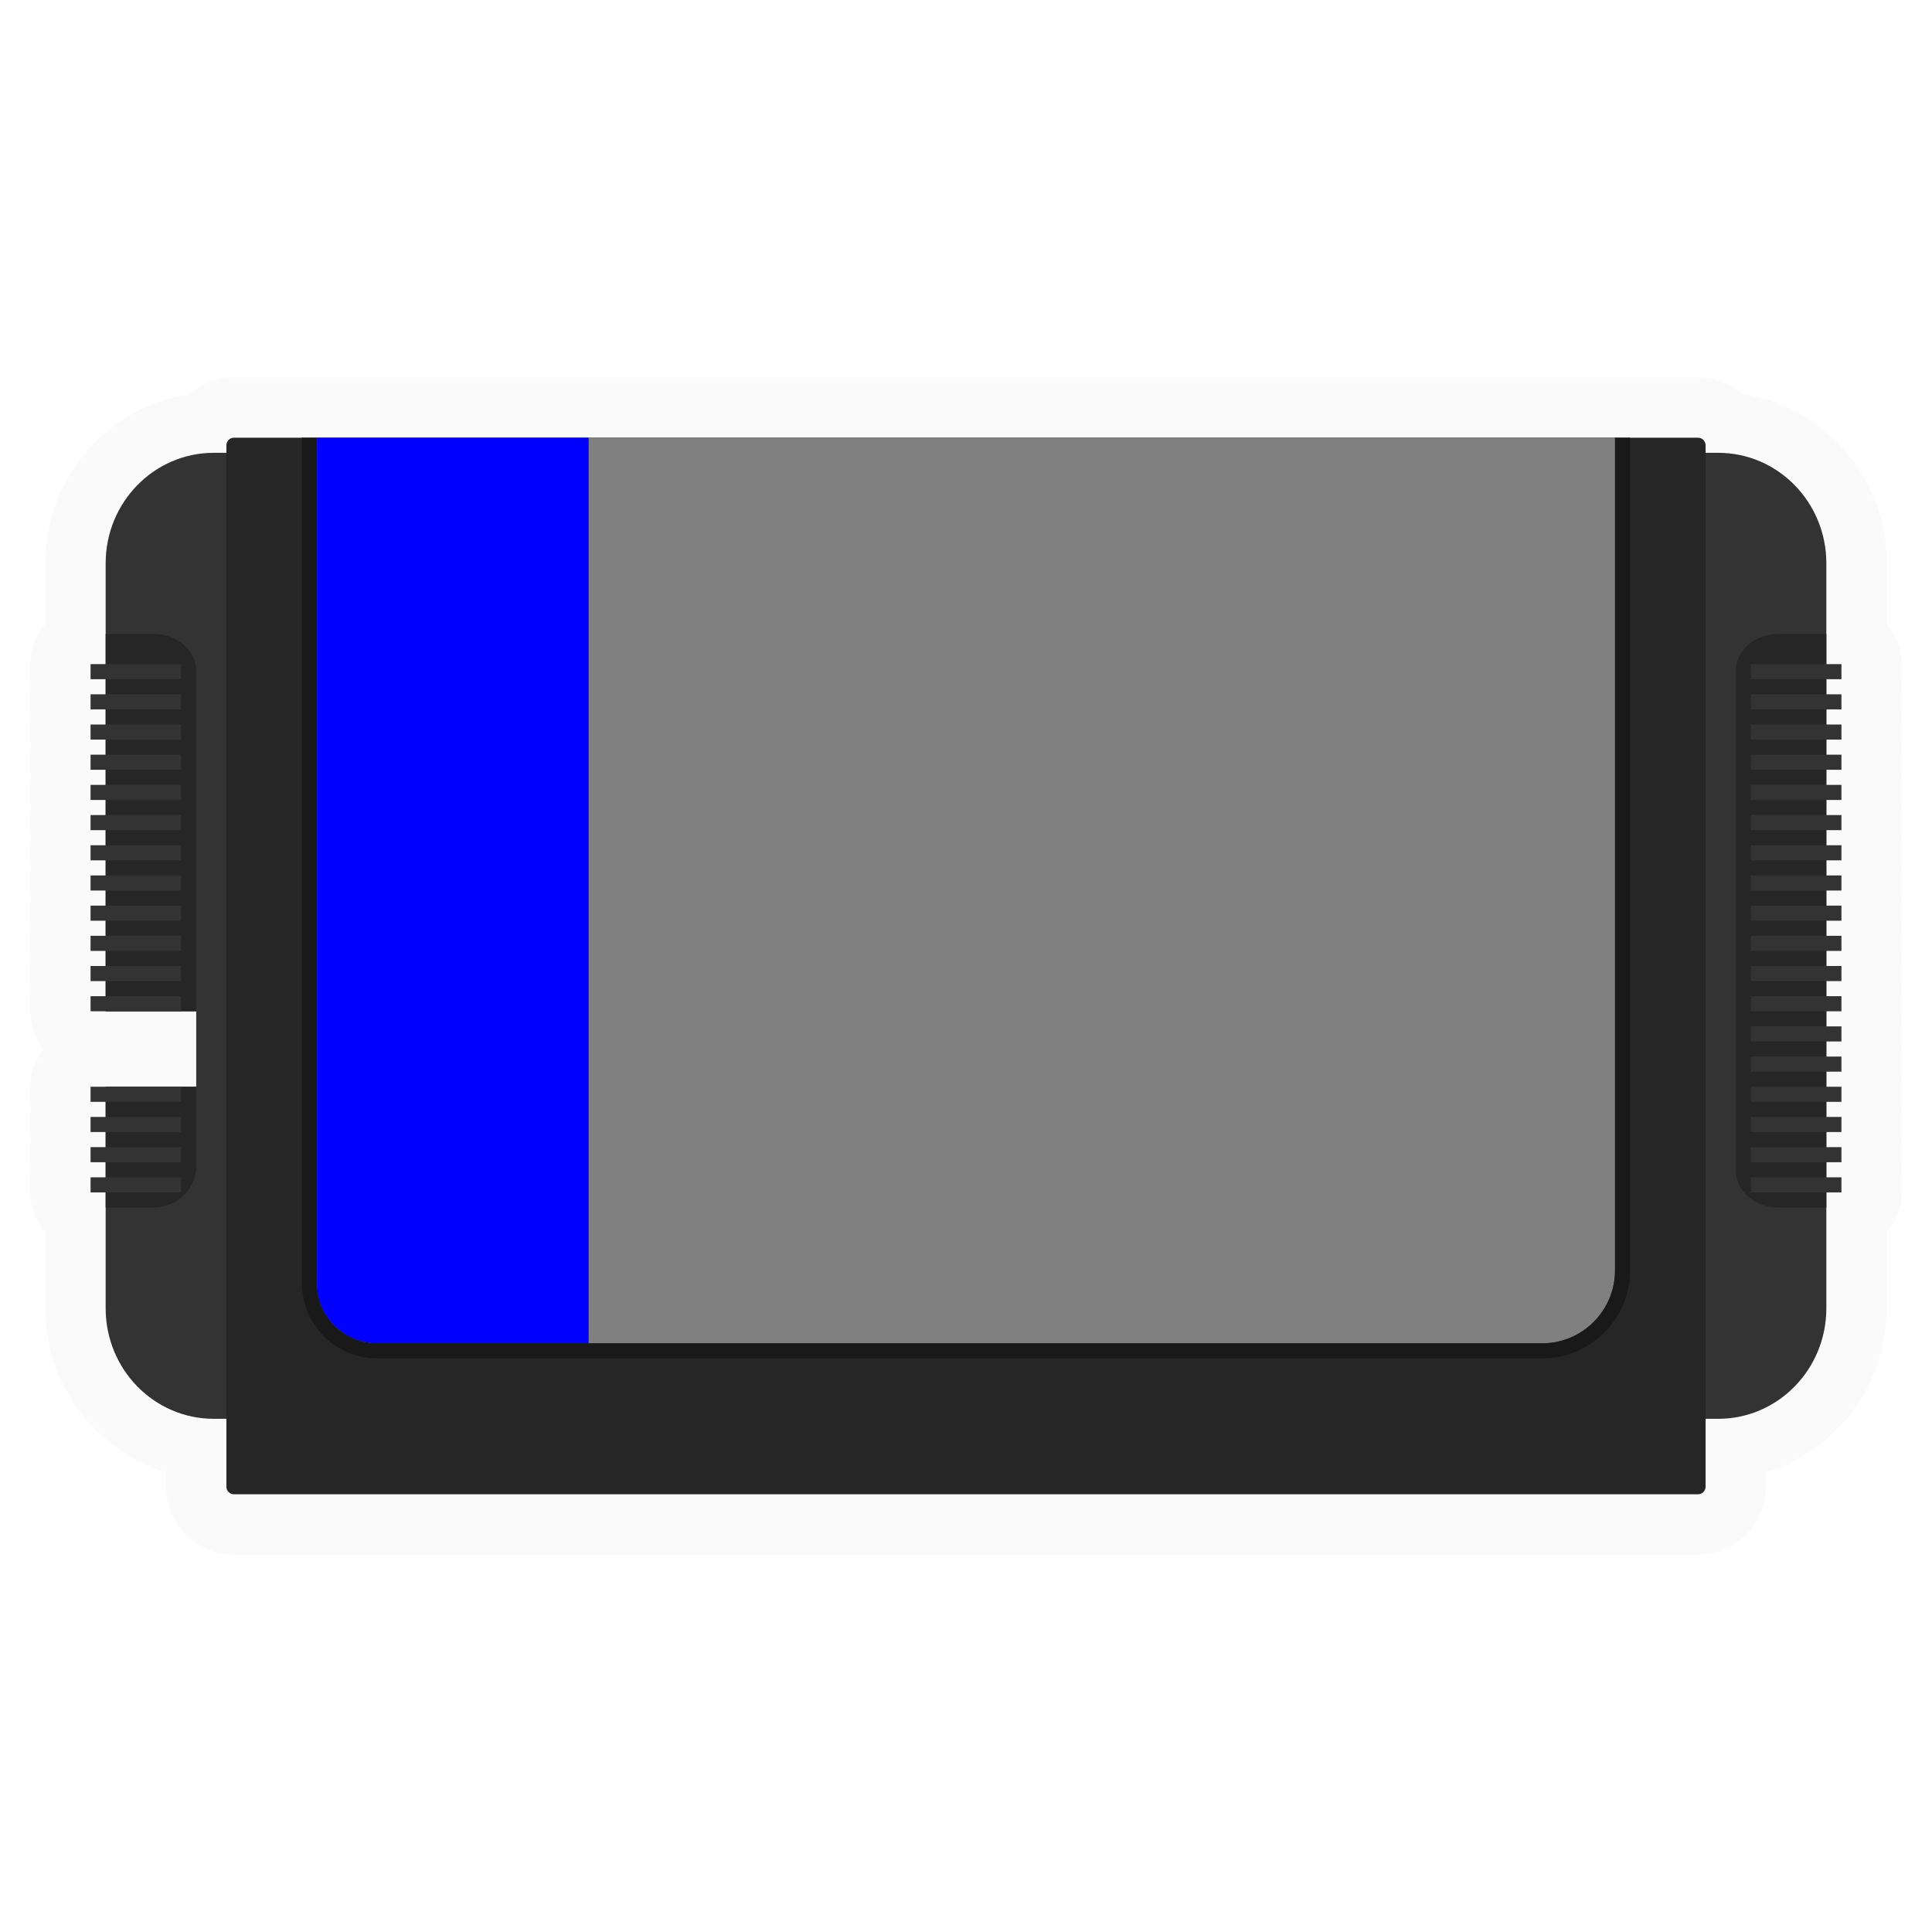 <?xml version="1.0" encoding="UTF-8" standalone="no"?>
<svg
   xmlns:dc="http://purl.org/dc/elements/1.1/"
   xmlns:cc="http://creativecommons.org/ns#"
   xmlns:rdf="http://www.w3.org/1999/02/22-rdf-syntax-ns#"
   xmlns:svg="http://www.w3.org/2000/svg"
   xmlns="http://www.w3.org/2000/svg"
   viewBox="0 0 320 320"
   height="320"
   width="320"
   xml:space="preserve"
   version="1.1"
   id="svg2"><defs
     id="defs6"><clipPath
       id="clipPath16"
       clipPathUnits="userSpaceOnUse"><path
         id="path18"
         d="M 0,256 256,256 256,0 0,0 0,256 Z" /></clipPath><clipPath
       id="clipPath24"
       clipPathUnits="userSpaceOnUse"><path
         id="path26"
         d="M 4,206 252,206 252,50 4,50 4,206 Z" /></clipPath></defs><g
     transform="matrix(1.25,0,0,-1.25,0,320)"
     id="g10"><g
       id="g12"><g
         clip-path="url(#clipPath16)"
         id="g14"><g
           id="g20"><g
             id="g22" /><g
             id="g28"><g
               style="opacity:0.5"
               id="g30"
               clip-path="url(#clipPath24)"><g
                 id="g32"
                 transform="translate(252,168)"><path
                   id="path34"
                   style="fill:#f5f5f5;fill-opacity:1;fill-rule:nonzero;stroke:none"
                   d="m 0,0 c 0,2.029 -0.755,3.881 -2,5.292 l 0,8.065 C -2,24.719 -10.294,34.154 -21.063,35.759 -22.649,37.154 -24.727,38 -27,38 l -9,0 -2,0 -136,0 -4,0 -28,0 -4,0 -2,0 -9,0 c -2.273,0 -4.351,-0.846 -5.937,-2.241 C -237.706,34.154 -246,24.719 -246,13.357 l 0,-8.065 C -247.245,3.881 -248,2.029 -248,0 l 0,-2 c 0,-0.339 0.021,-0.672 0.062,-1 -0.041,-0.328 -0.062,-0.661 -0.062,-1 l 0,-2 c 0,-0.339 0.021,-0.672 0.062,-1 -0.041,-0.328 -0.062,-0.661 -0.062,-1 l 0,-2 c 0,-0.339 0.021,-0.672 0.062,-1 -0.041,-0.328 -0.062,-0.661 -0.062,-1 l 0,-2 c 0,-0.339 0.021,-0.672 0.062,-1 -0.041,-0.328 -0.062,-0.661 -0.062,-1 l 0,-2 c 0,-0.339 0.021,-0.672 0.062,-1 -0.041,-0.328 -0.062,-0.661 -0.062,-1 l 0,-2 c 0,-0.339 0.021,-0.672 0.062,-1 -0.041,-0.328 -0.062,-0.661 -0.062,-1 l 0,-2 c 0,-0.339 0.021,-0.672 0.062,-1 -0.041,-0.328 -0.062,-0.661 -0.062,-1 l 0,-2 c 0,-0.339 0.021,-0.672 0.062,-1 -0.041,-0.328 -0.062,-0.661 -0.062,-1 l 0,-2 c 0,-0.339 0.021,-0.672 0.062,-1 -0.041,-0.328 -0.062,-0.661 -0.062,-1 l 0,-2 c 0,-0.339 0.021,-0.672 0.062,-1 -0.041,-0.328 -0.062,-0.661 -0.062,-1 l 0,-2 c 0,-0.339 0.021,-0.672 0.062,-1 -0.041,-0.328 -0.062,-0.661 -0.062,-1 l 0,-2 c 0,-1.892 0.657,-3.63 1.755,-5 -1.098,-1.37 -1.755,-3.108 -1.755,-5 l 0,-2 c 0,-0.339 0.021,-0.672 0.062,-1 -0.041,-0.328 -0.062,-0.661 -0.062,-1 l 0,-2 c 0,-0.339 0.021,-0.672 0.062,-1 -0.041,-0.328 -0.062,-0.661 -0.062,-1 l 0,-2 c 0,-0.339 0.021,-0.672 0.062,-1 -0.041,-0.328 -0.062,-0.661 -0.062,-1 l 0,-2 c 0,-2.029 0.755,-3.881 2,-5.292 l 0,-10.065 c 0,-10.258 6.761,-18.945 16,-21.718 l 0,-1.925 c 0,-4.963 4.037,-9 9,-9 l 194,0 c 4.963,0 9,4.037 9,9 l 0,1.925 c 9.239,2.773 16,11.46 16,21.718 l 0,10.065 c 1.245,1.411 2,3.263 2,5.292 l 0,2 c 0,0.339 -0.021,0.672 -0.062,1 0.041,0.328 0.062,0.661 0.062,1 l 0,2 c 0,0.339 -0.021,0.672 -0.062,1 0.041,0.328 0.062,0.661 0.062,1 l 0,2 c 0,0.339 -0.021,0.672 -0.062,1 0.041,0.328 0.062,0.661 0.062,1 l 0,2 c 0,0.339 -0.021,0.672 -0.062,1 0.041,0.328 0.062,0.661 0.062,1 l 0,2 c 0,0.339 -0.021,0.672 -0.062,1 0.041,0.328 0.062,0.661 0.062,1 l 0,2 c 0,0.339 -0.021,0.672 -0.062,1 0.041,0.328 0.062,0.661 0.062,1 l 0,2 c 0,0.339 -0.021,0.672 -0.062,1 0.041,0.328 0.062,0.661 0.062,1 l 0,2 c 0,0.339 -0.021,0.672 -0.062,1 0.041,0.328 0.062,0.661 0.062,1 l 0,2 c 0,0.339 -0.021,0.672 -0.062,1 0.041,0.328 0.062,0.661 0.062,1 l 0,2 c 0,0.339 -0.021,0.672 -0.062,1 0.041,0.328 0.062,0.661 0.062,1 l 0,2 c 0,0.339 -0.021,0.672 -0.062,1 0.041,0.328 0.062,0.661 0.062,1 l 0,2 c 0,0.339 -0.021,0.672 -0.062,1 0.041,0.328 0.062,0.661 0.062,1 l 0,2 c 0,0.339 -0.021,0.672 -0.062,1 0.041,0.328 0.062,0.661 0.062,1 l 0,2 c 0,0.339 -0.021,0.672 -0.062,1 0.041,0.328 0.062,0.661 0.062,1 l 0,2 c 0,0.339 -0.021,0.672 -0.062,1 0.041,0.328 0.062,0.661 0.062,1 l 0,2 c 0,0.339 -0.021,0.672 -0.062,1 C -0.021,-6.672 0,-6.339 0,-6 l 0,2 c 0,0.339 -0.021,0.672 -0.062,1 C -0.021,-2.672 0,-2.339 0,-2 l 0,2 z" /></g></g></g></g><g
           transform="translate(227.675,196)"
           id="g36"><path
             id="path38"
             style="fill:#333333;fill-opacity:1;fill-rule:nonzero;stroke:none"
             d="m 0,0 -199.351,0 c -7.911,0 -14.324,-6.556 -14.324,-14.643 l 0,-59.357 12,0 0,-10 -12,0 0,-29.357 c 0,-8.087 6.413,-14.643 14.324,-14.643 L 0,-128 c 7.911,0 14.325,6.556 14.325,14.643 l 0,98.714 C 14.325,-6.556 7.911,0 0,0" /></g><g
           transform="translate(225,58)"
           id="g40"><path
             id="path42"
             style="fill:#262626;fill-opacity:1;fill-rule:nonzero;stroke:none"
             d="m 0,0 -194,0 c -0.552,0 -1,0.448 -1,1 l 0,138 c 0,0.552 0.448,1 1,1 l 194,0 c 0.552,0 1,-0.448 1,-1 L 1,1 C 1,0.448 0.552,0 0,0" /></g><g
           transform="translate(204.327,78)"
           id="g44"><path
             id="path46"
             style="fill:#808080;fill-opacity:1;fill-rule:nonzero;stroke:none"
             d="m 0,0 -154.327,0 c -4.419,0 -8,3.582 -8,8 l 0,112 172,0 0,-110.327 C 9.673,4.331 5.342,0 0,0" /></g><g
           transform="translate(242,172)"
           id="g48"><path
             id="path50"
             style="fill:#262626;fill-opacity:1;fill-rule:nonzero;stroke:none"
             d="M 0,0 -6.353,0 C -9.472,0 -12,-2.201 -12,-4.917 l 0,-66.166 C -12,-73.799 -9.472,-76 -6.353,-76 L 0,-76 0,0 Z" /></g><path
           id="path52"
           style="fill:#333333;fill-opacity:1;fill-rule:nonzero;stroke:none"
           d="m 244,166 -12,0 0,2 12,0 0,-2 z" /><path
           id="path54"
           style="fill:#333333;fill-opacity:1;fill-rule:nonzero;stroke:none"
           d="m 244,162 -12,0 0,2 12,0 0,-2 z" /><path
           id="path56"
           style="fill:#333333;fill-opacity:1;fill-rule:nonzero;stroke:none"
           d="m 244,158 -12,0 0,2 12,0 0,-2 z" /><path
           id="path58"
           style="fill:#333333;fill-opacity:1;fill-rule:nonzero;stroke:none"
           d="m 244,154 -12,0 0,2 12,0 0,-2 z" /><path
           id="path60"
           style="fill:#333333;fill-opacity:1;fill-rule:nonzero;stroke:none"
           d="m 244,150 -12,0 0,2 12,0 0,-2 z" /><path
           id="path62"
           style="fill:#333333;fill-opacity:1;fill-rule:nonzero;stroke:none"
           d="m 244,146 -12,0 0,2 12,0 0,-2 z" /><path
           id="path64"
           style="fill:#333333;fill-opacity:1;fill-rule:nonzero;stroke:none"
           d="m 244,142 -12,0 0,2 12,0 0,-2 z" /><path
           id="path66"
           style="fill:#333333;fill-opacity:1;fill-rule:nonzero;stroke:none"
           d="m 244,138 -12,0 0,2 12,0 0,-2 z" /><path
           id="path68"
           style="fill:#333333;fill-opacity:1;fill-rule:nonzero;stroke:none"
           d="m 244,134 -12,0 0,2 12,0 0,-2 z" /><path
           id="path70"
           style="fill:#333333;fill-opacity:1;fill-rule:nonzero;stroke:none"
           d="m 244,130 -12,0 0,2 12,0 0,-2 z" /><path
           id="path72"
           style="fill:#333333;fill-opacity:1;fill-rule:nonzero;stroke:none"
           d="m 244,126 -12,0 0,2 12,0 0,-2 z" /><path
           id="path74"
           style="fill:#333333;fill-opacity:1;fill-rule:nonzero;stroke:none"
           d="m 244,122 -12,0 0,2 12,0 0,-2 z" /><path
           id="path76"
           style="fill:#333333;fill-opacity:1;fill-rule:nonzero;stroke:none"
           d="m 244,118 -12,0 0,2 12,0 0,-2 z" /><path
           id="path78"
           style="fill:#333333;fill-opacity:1;fill-rule:nonzero;stroke:none"
           d="m 244,114 -12,0 0,2 12,0 0,-2 z" /><path
           id="path80"
           style="fill:#333333;fill-opacity:1;fill-rule:nonzero;stroke:none"
           d="m 244,110 -12,0 0,2 12,0 0,-2 z" /><path
           id="path82"
           style="fill:#333333;fill-opacity:1;fill-rule:nonzero;stroke:none"
           d="m 244,106 -12,0 0,2 12,0 0,-2 z" /><path
           id="path84"
           style="fill:#333333;fill-opacity:1;fill-rule:nonzero;stroke:none"
           d="m 244,102 -12,0 0,2 12,0 0,-2 z" /><path
           id="path86"
           style="fill:#333333;fill-opacity:1;fill-rule:nonzero;stroke:none"
           d="m 244,98 -12,0 0,2 12,0 0,-2 z" /><g
           transform="translate(26,122)"
           id="g88"><path
             id="path90"
             style="fill:#262626;fill-opacity:1;fill-rule:nonzero;stroke:none"
             d="M 0,0 0,45.11 C 0,47.811 -2.528,50 -5.647,50 L -12,50 -12,0 0,0 Z" /></g><g
           transform="translate(14,112)"
           id="g92"><path
             id="path94"
             style="fill:#262626;fill-opacity:1;fill-rule:nonzero;stroke:none"
             d="m 0,0 0,-16 6.353,0 C 9.472,-16 12,-13.548 12,-10.524 L 12,0 0,0 Z" /></g><path
           id="path96"
           style="fill:#333333;fill-opacity:1;fill-rule:nonzero;stroke:none"
           d="m 24,166 -12,0 0,2 12,0 0,-2 z" /><path
           id="path98"
           style="fill:#333333;fill-opacity:1;fill-rule:nonzero;stroke:none"
           d="m 24,162 -12,0 0,2 12,0 0,-2 z" /><path
           id="path100"
           style="fill:#333333;fill-opacity:1;fill-rule:nonzero;stroke:none"
           d="m 24,158 -12,0 0,2 12,0 0,-2 z" /><path
           id="path102"
           style="fill:#333333;fill-opacity:1;fill-rule:nonzero;stroke:none"
           d="m 24,154 -12,0 0,2 12,0 0,-2 z" /><path
           id="path104"
           style="fill:#333333;fill-opacity:1;fill-rule:nonzero;stroke:none"
           d="m 24,150 -12,0 0,2 12,0 0,-2 z" /><path
           id="path106"
           style="fill:#333333;fill-opacity:1;fill-rule:nonzero;stroke:none"
           d="m 24,146 -12,0 0,2 12,0 0,-2 z" /><path
           id="path108"
           style="fill:#333333;fill-opacity:1;fill-rule:nonzero;stroke:none"
           d="m 24,142 -12,0 0,2 12,0 0,-2 z" /><path
           id="path110"
           style="fill:#333333;fill-opacity:1;fill-rule:nonzero;stroke:none"
           d="m 24,138 -12,0 0,2 12,0 0,-2 z" /><path
           id="path112"
           style="fill:#333333;fill-opacity:1;fill-rule:nonzero;stroke:none"
           d="m 24,134 -12,0 0,2 12,0 0,-2 z" /><path
           id="path114"
           style="fill:#333333;fill-opacity:1;fill-rule:nonzero;stroke:none"
           d="m 24,130 -12,0 0,2 12,0 0,-2 z" /><path
           id="path116"
           style="fill:#333333;fill-opacity:1;fill-rule:nonzero;stroke:none"
           d="m 24,126 -12,0 0,2 12,0 0,-2 z" /><path
           id="path118"
           style="fill:#333333;fill-opacity:1;fill-rule:nonzero;stroke:none"
           d="m 24,122 -12,0 0,2 12,0 0,-2 z" /><path
           id="path120"
           style="fill:#333333;fill-opacity:1;fill-rule:nonzero;stroke:none"
           d="m 24,110 -12,0 0,2 12,0 0,-2 z" /><path
           id="path122"
           style="fill:#333333;fill-opacity:1;fill-rule:nonzero;stroke:none"
           d="m 24,106 -12,0 0,2 12,0 0,-2 z" /><path
           id="path124"
           style="fill:#333333;fill-opacity:1;fill-rule:nonzero;stroke:none"
           d="m 24,102 -12,0 0,2 12,0 0,-2 z" /><path
           id="path126"
           style="fill:#333333;fill-opacity:1;fill-rule:nonzero;stroke:none"
           d="m 24,98 -12,0 0,2 12,0 0,-2 z" /><g
           transform="translate(78,78)"
           id="g128"><path
             id="path130"
             style="fill:#0000ff;fill-opacity:1;fill-rule:nonzero;stroke:none"
             d="m 0,0 -28,0 c -4.418,0 -8,3.582 -8,8 l 0,112 36,0 L 0,0 Z" /></g><g
           transform="translate(214,87.672)"
           id="g132"><path
             id="path134"
             style="fill:#191919;fill-opacity:1;fill-rule:nonzero;stroke:none"
             d="m 0,0 c 0,-5.342 -4.331,-9.673 -9.673,-9.673 l -154.327,0 c -4.418,0 -8,3.582 -8,8 l 0,112 -2,0 0,-112 c 0,-5.514 4.486,-10 10,-10 l 154.327,0 C -3.236,-11.673 2,-6.436 2,0 l 0,110.327 -2,0 L 0,0 Z" /></g></g></g></g></svg>